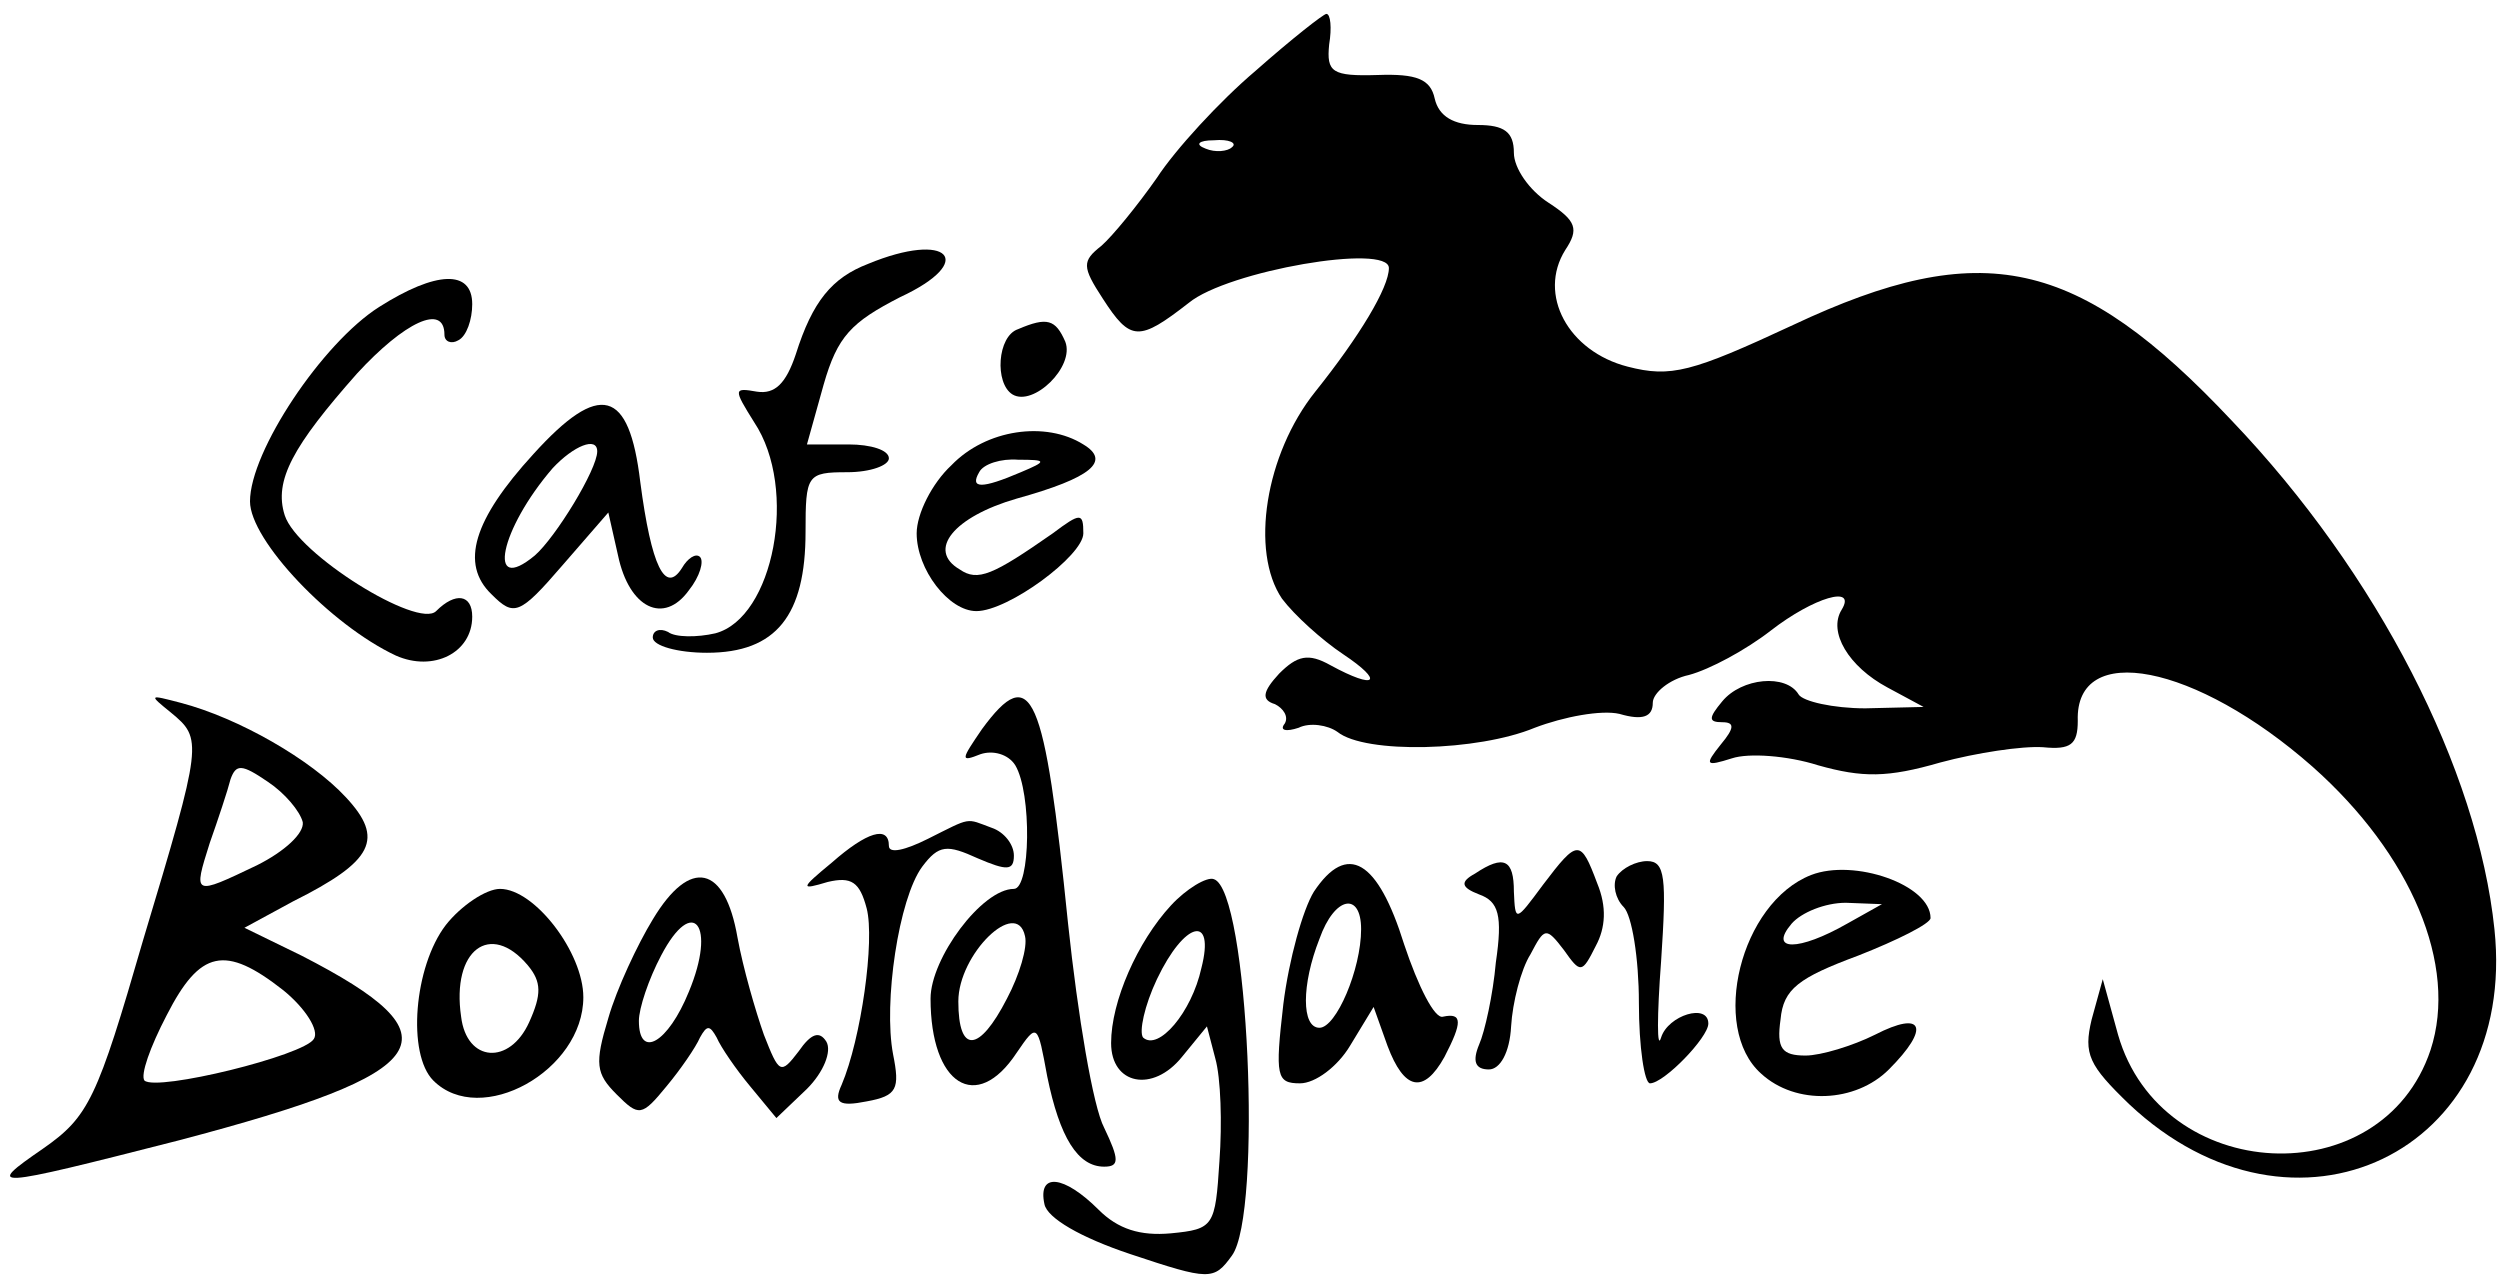 <?xml version="1.0" standalone="no"?>
<!DOCTYPE svg PUBLIC "-//W3C//DTD SVG 20010904//EN"
 "http://www.w3.org/TR/2001/REC-SVG-20010904/DTD/svg10.dtd">
<svg version="1.0" xmlns="http://www.w3.org/2000/svg"
 width="180pt" height="92pt" viewBox="0 0 180 92"
 preserveAspectRatio="xMidYMid meet">

<g transform="translate(0,92) scale(0.1,-0.1)"
fill="#000000" stroke="none">
<path d="M904 869 c-26 -22 -58 -57 -71 -77 -14 -20 -32 -42 -40 -49 -14 -11
-14 -15 1 -38 20 -31 26 -31 62 -3 28 23 144 43 144 25 0 -14 -21 -49 -53 -89
-36 -45 -47 -115 -24 -149 9 -12 29 -30 44 -40 30 -20 24 -26 -9 -8 -16 9 -24
7 -37 -6 -12 -13 -13 -19 -3 -22 6 -3 10 -9 7 -14 -4 -5 1 -6 10 -3 8 4 21 2
28 -3 20 -16 101 -14 142 3 21 8 48 13 61 10 17 -5 24 -2 24 8 0 7 12 17 26
20 15 4 41 18 59 32 31 24 62 33 51 15 -10 -16 5 -41 33 -56 l26 -14 -42 -1
c-23 0 -45 5 -48 10 -9 15 -41 12 -55 -5 -10 -12 -10 -15 0 -15 9 0 9 -4 -1
-16 -12 -15 -11 -16 8 -10 12 4 40 2 62 -5 32 -9 50 -9 88 2 26 7 59 12 74 11
20 -2 25 2 25 19 -2 58 85 41 169 -33 71 -63 105 -143 85 -204 -35 -105 -194
-97 -225 11 l-11 40 -8 -29 c-6 -25 -2 -33 27 -61 119 -112 280 -35 263 126
-12 115 -84 256 -189 366 -111 118 -180 133 -316 69 -73 -34 -88 -38 -119 -30
-43 11 -65 52 -45 84 10 15 8 21 -12 34 -14 9 -25 25 -25 36 0 15 -7 20 -26
20 -17 0 -28 6 -31 19 -3 14 -13 18 -41 17 -33 -1 -37 2 -35 22 2 12 1 22 -2
22 -2 0 -25 -18 -51 -41z m-17 -55 c-3 -3 -12 -4 -19 -1 -8 3 -5 6 6 6 11 1
17 -2 13 -5z"/>
<path d="M625 730 c-26 -10 -40 -27 -52 -65 -7 -21 -15 -29 -28 -27 -17 3 -17
2 -2 -22 32 -48 14 -141 -28 -152 -13 -3 -29 -3 -34 1 -6 3 -11 1 -11 -4 0 -6
18 -11 39 -11 50 0 71 27 71 87 0 41 1 43 30 43 17 0 30 5 30 10 0 6 -13 10
-29 10 l-30 0 12 43 c10 35 20 45 55 63 56 26 35 48 -23 24z"/>
<path d="M273 699 c-41 -26 -93 -104 -93 -140 0 -28 58 -89 105 -111 27 -12
55 2 55 28 0 16 -12 18 -26 4 -13 -13 -100 41 -109 69 -8 25 6 50 52 102 34
37 63 51 63 28 0 -5 5 -7 10 -4 6 3 10 15 10 26 0 25 -26 24 -67 -2z"/>
<path d="M733 683 c-15 -5 -17 -39 -4 -47 15 -9 45 20 38 38 -7 16 -13 18 -34
9z"/>
<path d="M384 593 c-43 -47 -53 -79 -30 -101 16 -16 20 -15 51 21 l33 38 7
-31 c8 -38 33 -50 51 -25 8 10 11 21 8 24 -3 3 -9 -1 -13 -8 -12 -19 -22 1
-30 62 -8 67 -29 73 -77 20z m46 2 c0 -13 -30 -62 -45 -75 -35 -29 -25 19 13
63 15 16 32 23 32 12z"/>
<path d="M685 585 c-14 -13 -25 -35 -25 -49 0 -26 23 -56 43 -56 23 0 77 40
77 56 0 15 -2 15 -22 0 -43 -30 -54 -35 -67 -26 -24 14 -4 38 41 51 54 15 68
27 48 39 -27 17 -70 11 -95 -15z m50 -5 c-28 -12 -37 -12 -30 0 3 6 16 10 28
9 21 0 21 -1 2 -9z"/>
<path d="M123 407 c23 -19 23 -21 -20 -164 -33 -114 -39 -127 -72 -150 -42
-29 -39 -29 98 6 186 49 203 74 88 133 l-41 20 35 19 c58 29 66 45 38 75 -25
27 -77 57 -119 68 -23 6 -23 6 -7 -7z m95 -79 c1 -8 -13 -21 -33 -31 -46 -22
-46 -22 -34 16 6 17 13 38 15 46 4 11 8 11 27 -2 12 -8 23 -21 25 -29z m-14
-121 c16 -13 26 -29 22 -35 -7 -12 -113 -38 -122 -30 -3 4 4 24 16 47 24 47
42 51 84 18z"/>
<path d="M707 395 c-15 -22 -16 -24 -1 -18 9 3 20 0 25 -8 12 -20 11 -89 -1
-89 -23 0 -60 -50 -60 -79 0 -62 33 -83 62 -39 15 22 15 21 22 -17 9 -44 22
-65 41 -65 11 0 11 5 0 28 -8 15 -19 81 -26 147 -17 167 -26 189 -62 140z m18
-194 c-20 -39 -35 -40 -35 -2 0 34 42 75 48 47 2 -8 -4 -28 -13 -45z"/>
<path d="M668 316 c-16 -8 -28 -11 -28 -5 0 15 -16 10 -41 -12 -23 -19 -23
-20 -3 -14 17 4 23 0 28 -19 6 -23 -4 -94 -18 -127 -6 -13 -2 -16 18 -12 22 4
24 9 19 34 -7 37 4 112 21 135 12 16 18 16 40 6 21 -9 26 -9 26 2 0 8 -7 17
-16 20 -19 7 -14 8 -46 -8z"/>
<path d="M1111 283 c-20 -27 -20 -27 -21 -5 0 23 -7 27 -28 13 -11 -6 -10 -10
3 -15 14 -5 17 -15 12 -49 -2 -23 -8 -50 -12 -59 -5 -12 -3 -18 7 -18 8 0 15
12 16 31 1 17 7 41 14 52 10 19 11 20 24 3 12 -17 13 -17 23 3 7 13 8 28 1 45
-12 32 -14 32 -39 -1z"/>
<path d="M946 278 c-8 -13 -18 -49 -22 -81 -6 -52 -5 -57 12 -57 11 0 27 12
36 27 l17 28 10 -28 c12 -32 26 -35 41 -8 13 25 13 32 -1 29 -6 -2 -18 22 -28
52 -19 61 -41 74 -65 38z m34 -27 c0 -29 -18 -71 -30 -71 -13 0 -13 31 0 64
11 31 30 34 30 7z"/>
<path d="M1164 289 c-3 -6 -1 -16 5 -22 6 -6 11 -37 11 -69 0 -32 4 -58 8 -58
10 0 42 33 42 43 0 15 -29 6 -34 -10 -3 -10 -3 15 0 55 4 60 3 72 -10 72 -8 0
-18 -5 -22 -11z"/>
<path d="M1304 290 c-51 -20 -73 -110 -36 -143 25 -23 68 -21 92 3 30 30 25
43 -10 25 -16 -8 -39 -15 -50 -15 -17 0 -21 5 -18 26 2 22 13 30 56 46 28 11
52 23 52 27 0 24 -55 43 -86 31z m26 -35 c-35 -20 -57 -20 -40 0 7 8 24 15 39
15 l26 -1 -25 -14z"/>
<path d="M470 258 c-11 -18 -26 -50 -32 -71 -10 -33 -9 -40 6 -55 16 -16 18
-16 36 6 10 12 21 28 24 35 5 9 7 9 12 0 3 -7 14 -23 24 -35 l19 -23 22 21
c12 12 18 27 14 34 -5 8 -11 6 -20 -7 -13 -17 -14 -16 -25 12 -6 17 -15 48
-19 70 -9 52 -34 58 -61 13z m26 -52 c-15 -37 -36 -49 -36 -21 0 9 7 30 16 47
23 44 40 22 20 -26z"/>
<path d="M843 268 c-24 -26 -43 -69 -43 -99 0 -30 30 -36 51 -10 l18 22 6 -23
c4 -14 5 -47 3 -74 -3 -47 -4 -49 -35 -52 -22 -2 -38 3 -52 17 -25 25 -44 27
-39 4 2 -10 26 -24 62 -36 57 -19 60 -19 73 -1 22 30 12 263 -13 271 -5 2 -20
-7 -31 -19z m22 -45 c-7 -32 -31 -60 -42 -50 -3 4 1 23 10 42 20 42 42 47 32
8z"/>
<path d="M321 254 c-23 -30 -28 -93 -9 -112 34 -34 108 7 108 60 0 32 -35 78
-60 78 -10 0 -28 -12 -39 -26z m59 -29 c10 -12 10 -21 1 -41 -14 -31 -45 -29
-49 4 -7 48 21 69 48 37z"/>
</g>
</svg>
